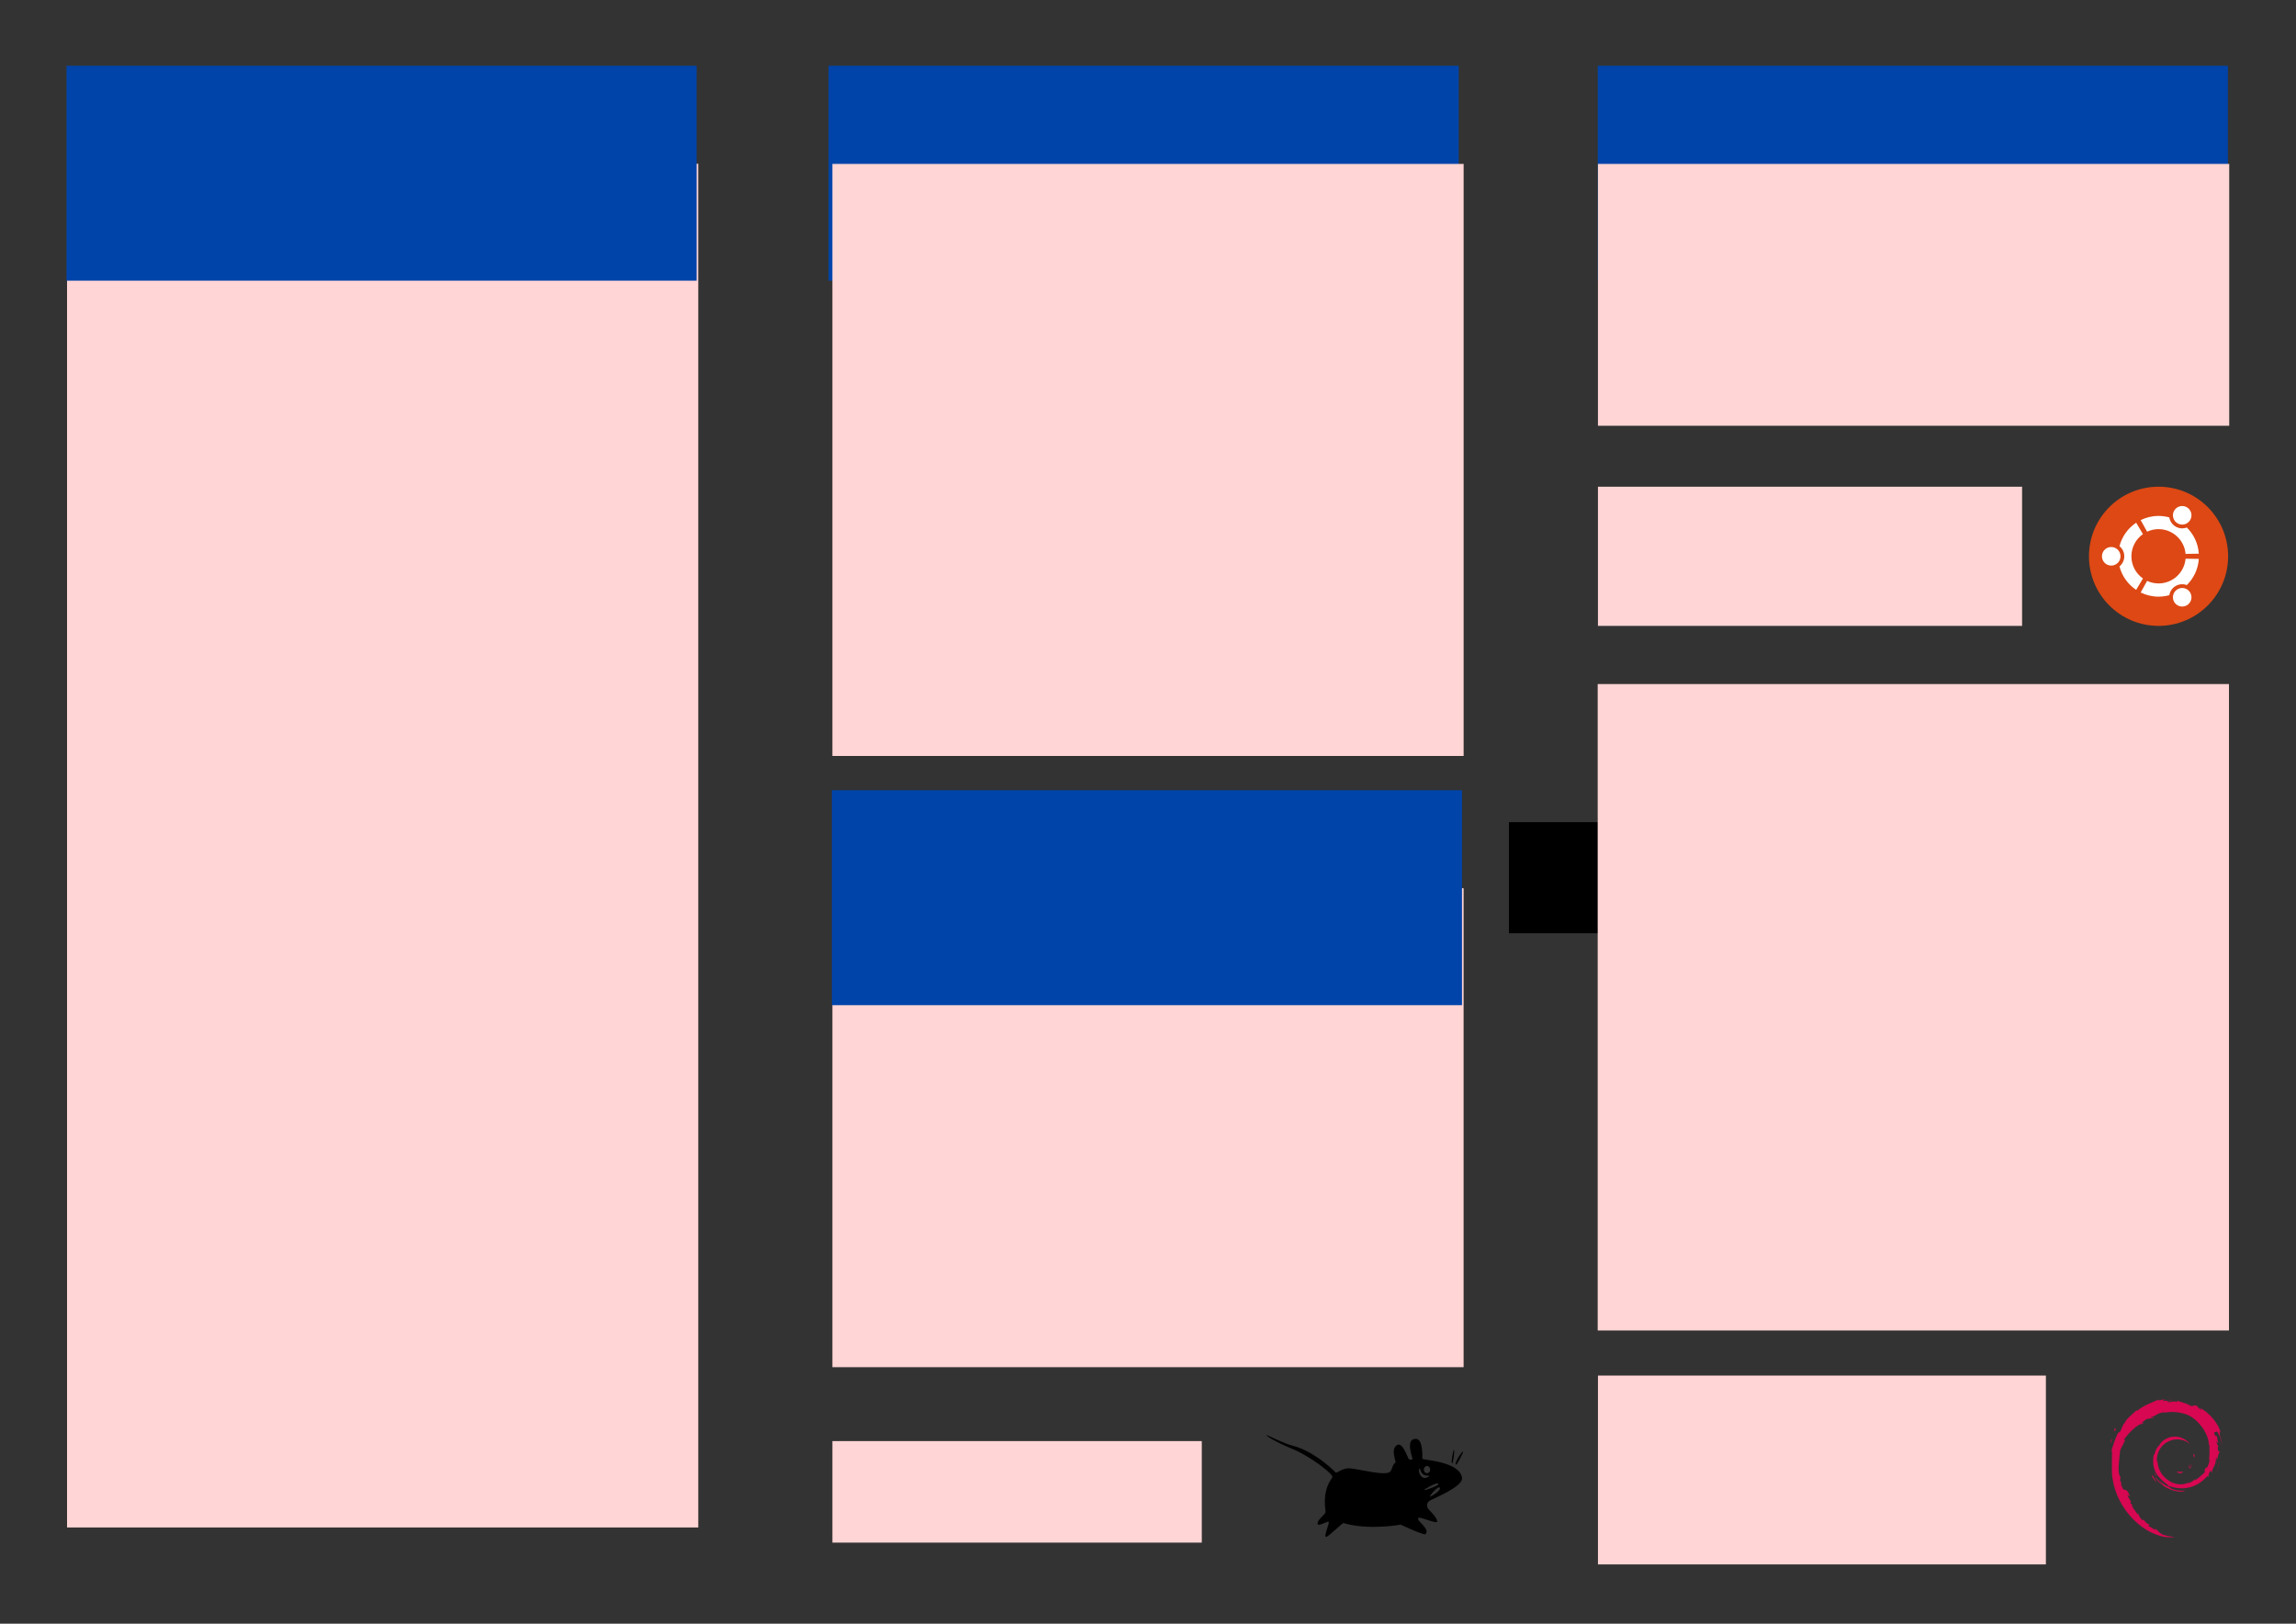 <?xml version="1.0" encoding="UTF-8" standalone="no"?>
<!-- Created with Inkscape (http://www.inkscape.org/) -->

<svg
   xmlns:i="http://ns.adobe.com/AdobeIllustrator/10.0/"
   xmlns:dc="http://purl.org/dc/elements/1.1/"
   xmlns:cc="http://creativecommons.org/ns#"
   xmlns:rdf="http://www.w3.org/1999/02/22-rdf-syntax-ns#"
   xmlns:svg="http://www.w3.org/2000/svg"
   xmlns="http://www.w3.org/2000/svg"
   xmlns:xlink="http://www.w3.org/1999/xlink"
   xmlns:sodipodi="http://sodipodi.sourceforge.net/DTD/sodipodi-0.dtd"
   xmlns:inkscape="http://www.inkscape.org/namespaces/inkscape"
   width="1052.362"
   height="744.094"
   id="svg2985"
   version="1.1"
   inkscape:version="0.91 r"
   sodipodi:docname="xubuntu_flyer_A4_page_2.svg"
   inkscape:export-filename="/home/knome/xubuntu_flyer_draft.png"
   inkscape:export-xdpi="90.042519"
   inkscape:export-ydpi="90.042519">
  <rect width="100%" height="100%" fill="#333333" stroke="none"/>
  <defs
     id="defs2987" />
  <sodipodi:namedview
     inkscape:document-units="mm"
     pagecolor="#ffffff"
     bordercolor="#666666"
     borderopacity="1.0"
     inkscape:pageopacity="1"
     inkscape:pageshadow="2"
     inkscape:zoom="0.86057727"
     inkscape:cx="564.21373"
     inkscape:cy="255.29045"
     inkscape:current-layer="layer1"
     id="namedview2989"
     showgrid="false"
     showguides="true"
     inkscape:guide-bbox="true"
     units="mm"
     inkscape:window-width="1367"
     inkscape:window-height="1139"
     inkscape:window-x="1991"
     inkscape:window-y="0"
     inkscape:window-maximized="0"
     inkscape:snap-global="true"
     inkscape:object-nodes="true"
     showborder="true"
     fit-margin-top="10"
     fit-margin-left="10"
     fit-margin-right="10"
     fit-margin-bottom="10">
    <inkscape:grid
       type="xygrid"
       id="grid2994"
       empspacing="1"
       visible="true"
       enabled="true"
       snapvisiblegridlinesonly="true"
       units="mm"
       spacingx="99mm"
       spacingy="210mm"
       empcolor="#ff0000"
       empopacity="0.471"
       originx="9.999mm"
       originy="230.589mm" />
    <inkscape:grid
       type="xygrid"
       id="grid2996"
       empspacing="1"
       visible="true"
       enabled="true"
       snapvisiblegridlinesonly="true"
       color="#00ffff"
       opacity="0.125"
       dotted="false"
       units="mm"
       spacingx="277mm"
       spacingy="190mm"
       originx="19.999mm"
       originy="240.589mm"
       empcolor="#ffa000"
       empopacity="0.471" />
    <inkscape:grid
       type="xygrid"
       id="grid3055"
       empspacing="5"
       visible="true"
       enabled="true"
       snapvisiblegridlinesonly="true"
       units="mm"
       originx="19.999mm"
       spacingx="3.55mm"
       spacingy="3.8mm"
       originy="240.589mm"
       dotted="true"
       color="#00d5ff"
       opacity="0.125"
       empcolor="#0058ff"
       empopacity="0.251" />
  </sodipodi:namedview>
  <g
     inkscape:groupmode="layer"
     id="layer3"
     inkscape:label="Text frames"
     style="display:none"
     transform="translate(35.431,-817.046)"
     sodipodi:insensitive="true">
    <path
       style="fill:#ffd5d5;fill-opacity:1;stroke:none;display:inline"
       d="m 346.094,1229.423 0,219.5 c 119.805,0 137.833,0 289.313,0 1.6e-4,-54.321 -3.6e-4,-165.179 -6.9e-4,-219.5 z"
       id="rect4257"
       inkscape:connector-curvature="0"
       sodipodi:nodetypes="ccccc" />
    <rect
       style="fill:#ffd5d5;fill-opacity:1;stroke:none;display:inline"
       id="rect4245"
       width="289.323"
       height="271.322"
       x="346.094"
       y="897.518"
       rx="0"
       ry="0" />
    <rect
       ry="0"
       rx="0"
       y="897.518"
       x="-4.699"
       height="624.962"
       width="289.323"
       id="rect3817"
       style="fill:#ffd5d5;fill-opacity:1;stroke:none;display:inline" />
    <path
       style="fill:#ffd5d5;fill-opacity:1;stroke:none;display:inline"
       d="m 696.981,897.518 0,50.69 289.344,0 0,-50.69 z m 0,49.188 0,70.812 289.344,0 0,-70.812 z"
       id="rect5623"
       inkscape:connector-curvature="0"
       sodipodi:nodetypes="cccccccccc" />
    <path
       style="fill:#ffd5d5;fill-opacity:1;stroke:none"
       d="m 346.094,1475.078 0,46.535 169.312,0 c 3e-5,-12.682 2e-5,-31.108 0,-46.535 z"
       id="rect4033"
       inkscape:connector-curvature="0"
       sodipodi:nodetypes="ccccc" />
    <path
       sodipodi:nodetypes="ccccc"
       inkscape:connector-curvature="0"
       id="path5428"
       d="m 696.988,1435.078 0,86.535 205.312,0 c 3e-5,-12.682 2e-5,-71.109 0,-86.535 z"
       style="fill:#ffd5d5;fill-opacity:1;stroke:none;display:inline" />
    <flowRoot
       xml:space="preserve"
       id="flowRoot3738"
       style="font-size:14px;text-align:center;line-height:125%;letter-spacing:0px;word-spacing:0px;text-anchor:middle;color:#000000;fill:#000000;fill-opacity:1;fill-rule:nonzero;stroke:none;stroke-width:1px;marker:none;visibility:visible;display:inline;overflow:visible;enable-background:accumulate"
       transform="translate(-70.862,781.18)"><flowRegion
         id="flowRegion3740"><rect
           id="rect3742"
           width="340"
           height="232"
           x="1098"
           y="344.479" /></flowRegion><flowPara
         id="flowPara3748" /></flowRoot>    <path
       sodipodi:nodetypes="ccccc"
       inkscape:connector-curvature="0"
       id="path4089"
       d="m 696.981,1040.088 0,63.779 194.404,0 c 0,-17.382 0,-42.636 0,-63.779 z"
       style="fill:#ffd5d5;fill-opacity:1;stroke:none;display:inline" />
    <path
       sodipodi:nodetypes="cccccccccc"
       inkscape:connector-curvature="0"
       id="path3788"
       d="m 696.866,1135.868 0,125.137 289.344,0 0,-125.137 z m 0,121.43 0,174.812 289.344,0 0,-174.812 z"
       style="fill:#ffd5d5;fill-opacity:1;stroke:none;display:inline" />
  </g>
  <g
     inkscape:label="CONTENT"
     inkscape:groupmode="layer"
     id="layer1"
     style="display:inline"
     transform="translate(35.431,-817.046)">
    <g
       inkscape:label="Layer 1"
       id="layer1-9"
       transform="translate(1090.536,-395.802)" />
    <flowRoot
       xml:space="preserve"
       style="color:#000000;font-size:14px;line-height:125%;text-align:center;letter-spacing:0px;word-spacing:0px;text-anchor:middle;display:inline;overflow:visible;visibility:visible;fill:#000000;fill-opacity:1;fill-rule:nonzero;stroke:none;stroke-width:1px;marker:none;enable-background:accumulate"
       id="flowRoot3819"
       transform="translate(0,-9.337)"><flowRegion
         id="flowRegion3821"><use
           x="0"
           y="0"
           xlink:href="#rect3817"
           id="use3823"
           width="1052.362"
           height="744.094"
           transform="translate(0,3.902)" /></flowRegion><flowPara
         style="font-style:normal;font-variant:normal;font-weight:normal;font-stretch:normal;font-size:13px;line-height:150%;font-family:'Open Sans';-inkscape-font-specification:'Open Sans';text-align:start;text-anchor:start;fill:#333333"
         id="flowPara3388">Xubuntu comes preinstalled with applications for the most common tasks performed by a desktop system.</flowPara><flowPara
         style="font-style:normal;font-variant:normal;font-weight:normal;font-stretch:normal;font-size:13px;line-height:150%;font-family:'Open Sans';-inkscape-font-specification:'Open Sans';text-align:start;text-anchor:start;fill:#333333"
         id="flowPara3396" /><flowPara
         style="font-style:normal;font-variant:normal;font-weight:normal;font-stretch:normal;font-size:13px;line-height:150%;font-family:'Open Sans';-inkscape-font-specification:'Open Sans';text-align:start;text-anchor:start;fill:#333333"
         id="flowPara3398">The applications and settings shipped by default are carefully selected, resulting in a seamless and stable system. Some of the default applications include:</flowPara><flowPara
         style="font-style:normal;font-variant:normal;font-weight:normal;font-stretch:normal;font-size:13px;line-height:150%;font-family:'Open Sans';-inkscape-font-specification:'Open Sans';text-align:start;text-anchor:start;fill:#333333"
         id="flowPara3827" /><flowPara
         style="font-style:normal;font-variant:normal;font-weight:normal;font-stretch:normal;font-size:13px;line-height:150%;font-family:'Open Sans';-inkscape-font-specification:'Open Sans';text-align:start;text-anchor:start;fill:#333333"
         id="flowPara3371"><flowSpan
   style="font-style:normal;font-variant:normal;font-weight:600;font-stretch:normal;font-size:13px;line-height:150%;font-family:'Open Sans';-inkscape-font-specification:'Open Sans Semi-Bold';text-align:start;writing-mode:lr-tb;text-anchor:start"
   id="flowSpan3839">Firefox® </flowSpan>for web browsing, <flowSpan
   style="font-style:normal;font-variant:normal;font-weight:600;font-stretch:normal;font-size:13px;line-height:150%;font-family:'Open Sans';-inkscape-font-specification:'Open Sans Semi-Bold';text-align:start;writing-mode:lr-tb;text-anchor:start"
   id="flowSpan3841">Thunderbird® </flowSpan>for email and <flowSpan
   style="font-style:normal;font-variant:normal;font-weight:600;font-stretch:normal;font-size:13px;line-height:150%;font-family:'Open Sans';-inkscape-font-specification:'Open Sans Semi-Bold';text-align:start;writing-mode:lr-tb;text-anchor:start"
   id="flowSpan3843">Pidgin </flowSpan>for instant messaging.</flowPara><flowPara
         style="font-style:normal;font-variant:normal;font-weight:normal;font-stretch:normal;font-size:13px;line-height:150%;font-family:'Open Sans';-inkscape-font-specification:'Open Sans';text-align:start;text-anchor:start;fill:#333333"
         id="flowPara3400"><flowSpan
           style="font-style:normal;font-variant:normal;font-weight:600;font-stretch:normal;font-size:13px;line-height:150%;font-family:'Open Sans';-inkscape-font-specification:'Open Sans Semi-Bold';text-align:start;writing-mode:lr-tb;text-anchor:start"
           id="flowSpan3373" /></flowPara><flowPara
         style="font-style:normal;font-variant:normal;font-weight:normal;font-stretch:normal;font-size:13px;line-height:150%;font-family:'Open Sans';-inkscape-font-specification:'Open Sans';text-align:start;text-anchor:start;fill:#333333"
         id="flowPara3405"><flowSpan
   style="font-style:normal;font-variant:normal;font-weight:600;font-stretch:normal;font-family:'Open Sans';-inkscape-font-specification:'Open Sans Semi-Bold'"
   id="flowSpan3461">LibreOffice Writer</flowSpan>for word processing and <flowSpan
   style="font-style:normal;font-variant:normal;font-weight:600;font-stretch:normal;font-family:'Open Sans';-inkscape-font-specification:'Open Sans Semi-Bold'"
   id="flowSpan3465"> LibreOffice Calc</flowSpan> for spreadsheets.</flowPara><flowPara
         style="font-style:normal;font-variant:normal;font-weight:normal;font-stretch:normal;font-size:13px;line-height:150%;font-family:'Open Sans';-inkscape-font-specification:'Open Sans';text-align:start;text-anchor:start;fill:#333333"
         id="flowPara3635" /><flowPara
         style="font-style:normal;font-variant:normal;font-weight:normal;font-stretch:normal;font-size:13px;line-height:150%;font-family:'Open Sans';-inkscape-font-specification:'Open Sans';text-align:start;text-anchor:start;fill:#333333"
         id="flowPara3637">Customizability is one of the strengths of Xubuntu. In addition to the deciding which applications to use, you can easily control many more aspects of the operating system and make it look and work as you like by using the <flowSpan
   style="font-style:normal;font-variant:normal;font-weight:600;font-stretch:normal;font-size:13px;line-height:150%;font-family:'Open Sans';-inkscape-font-specification:'Open Sans Semi-Bold';text-align:start;writing-mode:lr-tb;text-anchor:start"
   id="flowSpan3639">Settings Manager</flowSpan> shipped with Xubuntu. This flexibility also allows users to customize what services are loaded on startup and more so your session can be crafted to meet your requirements and make the most out of your hardware.</flowPara><flowPara
         style="font-style:normal;font-variant:normal;font-weight:normal;font-stretch:normal;font-size:13px;line-height:150%;font-family:'Open Sans';-inkscape-font-specification:'Open Sans';text-align:start;text-anchor:start;fill:#333333"
         id="flowPara3321" /><flowPara
         style="font-style:normal;font-variant:normal;font-weight:normal;font-stretch:normal;font-size:13px;line-height:150%;font-family:'Open Sans';-inkscape-font-specification:'Open Sans';text-align:start;text-anchor:start;fill:#333333"
         id="flowPara3323">Finally, Xubuntu partners with a project to develop and maintain a clean, elegant theme that evolves with each release to give users a fresh, modern look that they have come to expect from today’s operating systems.</flowPara></flowRoot>    <flowRoot
       style="font-size:40px;font-style:normal;font-variant:normal;font-weight:normal;font-stretch:normal;line-height:125%;letter-spacing:0px;word-spacing:0px;fill:#0044aa;fill-opacity:1;stroke:none;font-family:Fjalla One;-inkscape-font-specification:Sans"
       id="flowRoot5680"
       xml:space="preserve"
       transform="translate(-40.03,811.989)"><flowRegion
         id="flowRegion5682"><rect
           style="fill:#0044aa;fill-opacity:1"
           y="35.189"
           x="35.094"
           height="98.496"
           width="288.807"
           id="rect5684" /></flowRegion><flowPara
         style="font-size:18px;font-style:normal;font-variant:normal;font-weight:normal;font-stretch:normal;text-align:start;line-height:170%;text-anchor:start;fill:#0044aa;fill-opacity:1;font-family:Open Sans;-inkscape-font-specification:Open Sans"
         id="flowPara5692">What can I do with Xubuntu?</flowPara></flowRoot>    <flowRoot
       style="font-size:40px;font-style:normal;font-variant:normal;font-weight:normal;font-stretch:normal;line-height:125%;letter-spacing:0px;word-spacing:0px;fill:#0044aa;fill-opacity:1;stroke:none;font-family:Fjalla One;-inkscape-font-specification:Sans"
       id="flowRoot3932"
       xml:space="preserve"
       transform="translate(309.233,811.989)"><flowRegion
         id="flowRegion3934"><rect
           style="fill:#0044aa;fill-opacity:1"
           y="35.189"
           x="35.094"
           height="98.496"
           width="288.807"
           id="rect3936" /></flowRegion><flowPara
         style="font-size:18px;font-style:normal;font-variant:normal;font-weight:normal;font-stretch:normal;text-align:start;line-height:170%;text-anchor:start;fill:#0044aa;fill-opacity:1;font-family:Open Sans;-inkscape-font-specification:Open Sans"
         id="flowPara3944">In the Ubuntu ecosystem</flowPara></flowRoot>    <flowRoot
       xml:space="preserve"
       style="font-size:14px;text-align:start;line-height:125%;letter-spacing:0px;word-spacing:0px;text-anchor:start;color:#000000;fill:#333333;fill-opacity:1;fill-rule:nonzero;stroke:none;stroke-width:1px;marker:none;visibility:visible;display:inline;overflow:visible;enable-background:accumulate"
       id="flowRoot4259"
       transform="translate(-0.658,-10.159)"><flowRegion
         id="flowRegion4261"><use
           x="0"
           y="0"
           xlink:href="#rect4257"
           id="use4263"
           width="1052.362"
           height="744.094"
           transform="translate(0.658,4.814)" /></flowRegion><flowPara
         id="flowPara4265"
         style="font-size:13px;font-style:normal;font-variant:normal;font-weight:normal;font-stretch:normal;line-height:150%;font-family:Open Sans;-inkscape-font-specification:Open Sans">Xfce stands for “XForms Common Environment” and been polished by seventeen years of development. Xfce uses the Xfwm window manager, and has spawned several of its own projects, including: Xfce terminal (terminal emulator), Xfburn (CD and DVD burning program), Orage (calendar), Parole (media player) and Thunar (file manager).</flowPara><flowPara
         style="font-size:13px;font-style:normal;font-variant:normal;font-weight:normal;font-stretch:normal;line-height:150%;font-family:Open Sans;-inkscape-font-specification:Open Sans"
         id="flowPara4276" /><flowPara
         style="font-size:13px;font-style:normal;font-variant:normal;font-weight:normal;font-stretch:normal;line-height:150%;font-family:Open Sans;-inkscape-font-specification:Open Sans"
         id="flowPara4031">You can learn more about Xfce and their projects on the Xfce website at <flowSpan
   style="fill:#0044aa"
   id="flowSpan4019">xfce.org</flowSpan>.</flowPara></flowRoot>    <g
       style="display:inline"
       id="g4763"
       transform="matrix(0.139,0,0,0.139,539.819,1421.249)">
      <path
         d="m 686.011,438.943 c -3.353,-2.773 -29.647,38.712 -23.833,43.017 3.496,2.615 25.33,-41.539 23.833,-43.017 z"
         id="path13"
         style="fill:#000000;fill-opacity:1;fill-rule:evenodd;stroke:none"
         inkscape:export-filename="/home/knome/Stuff/xubuntu-mouse-draft-2.png"
         inkscape:export-xdpi="1026.8827"
         inkscape:export-ydpi="1026.8827"
         inkscape:connector-curvature="0" />
      <path
         d="m 655.785,433.131 c -1.659,-1.927 -10.465,42.78 -6.394,44.76 3.496,2.615 9.585,-42.434 6.394,-44.76 z"
         id="path18"
         style="fill:#000000;fill-opacity:1;fill-rule:evenodd;stroke:none"
         inkscape:export-filename="/home/knome/Stuff/xubuntu-mouse-draft-2.png"
         inkscape:export-xdpi="1026.8827"
         inkscape:export-ydpi="1026.8827"
         inkscape:connector-curvature="0" />
      <path
         style="fill:#000000;fill-opacity:1;fill-rule:evenodd;stroke:none"
         d="m 37.625,384.159 c -3.443,1.885 27.553,22.094 85.469,45.938 57.92,23.844 137.93,84.277 131.656,94.031 -18.812,26.497 -29.908,58.188 -22.25,112.469 1.381,9.555 -28.316,26.146 -26.156,40.562 1.806,10.97 33.193,-10.875 36.625,-6.562 2.1,7.741 -16.792,46.919 -9.156,49.719 5.585,1.66 54.679,-46.587 57.531,-45.781 80.962,24.476 186.304,5.994 188.344,5.219 -0.192,-0.425 75.802,35.726 82.406,31.406 16.66,-18.041 -31.573,-43.468 -23.531,-53.625 3.526,-5.317 58.748,19.964 61.469,13.062 3.959,-11.948 -25.642,-37.036 -30.094,-44.469 -3.872,-6.853 -4.712,-17.919 5.219,-24.844 9.935,-6.924 111.51,-45.776 107.25,-75.844 -7.365,-54.635 -128.821,-58.183 -130.781,-62.781 -0.922,-2.16 5.345,-78.127 -30.094,-64.094 -21.819,8.121 -4.005,56.523 -2.594,62.781 1.302,5.761 -9.708,5.154 -11.781,2.625 -4.629,-5.652 -19.912,-56.103 -37.938,-47.094 -25.281,13.939 -1.489,57.433 -6.531,58.844 -9.367,5.235 -8.836,18.021 -16.344,28.438 -12.381,17.744 -105.021,-8.311 -134.969,-10.125 -21.925,-1.295 -42.896,16.694 -44.875,14.406 -26.696,-26.734 -81.928,-73.287 -142.438,-88.75 C 90.129,410.481 39.65,383.82 37.625,384.159 z m 529.469,102.219 c 5.79,-10e-6 10.469,5.346 10.469,11.938 2e-5,6.592 -4.679,11.938 -10.469,11.938 -5.79,0 -10.5,-5.346 -10.5,-11.938 10e-6,-6.592 4.71,-11.938 10.5,-11.938 z m -23.531,7.25 c 4.456,19.234 11.41,25.363 32.281,24.75 -26.565,24.359 -42.709,-17.378 -32.281,-24.75 z M 601,543.909 c 1.087,0.041 1.924,0.289 2.469,0.812 10.465,3.793 -44.975,23.756 -45.344,20.938 -0.576,-2.012 32.368,-22.148 42.875,-21.75 z m 5.625,12.781 c 0.573,-0.044 1.077,0.032 1.5,0.25 9.878,9.815 -31.275,31.576 -30.812,30.812 -3.316,-2.004 20.72,-30.396 29.312,-31.062 z"
         id="path14"
         inkscape:connector-curvature="0" />
    </g>
    <flowRoot
       xml:space="preserve"
       style="font-size:14px;text-align:start;line-height:125%;letter-spacing:0px;word-spacing:0px;text-anchor:start;color:#000000;fill:#333333;fill-opacity:1;fill-rule:nonzero;stroke:none;stroke-width:1px;marker:none;visibility:visible;display:inline;overflow:visible;enable-background:accumulate"
       id="flowRoot4247"
       transform="translate(-0.658,-8.063)"><flowRegion
         id="flowRegion4249"><use
           x="0"
           y="0"
           xlink:href="#rect4245"
           id="use4251"
           width="1052.362"
           height="744.094"
           transform="translate(0.658,2.707)" /></flowRegion><flowPara
         style="font-size:13px;font-style:normal;font-variant:normal;font-weight:normal;font-stretch:normal;line-height:150%;font-family:Open Sans;-inkscape-font-specification:Open Sans"
         id="flowPara3311">Xubuntu is an officially recognized flavor of Ubuntu, featuring the Xfce Desktop Environment instead of Unity, and with a different selection of default applications and configuration. Xubuntu benefits from the broad hardware support in Ubuntu – most devices should &quot;just work&quot; when plugging them in.</flowPara><flowPara
         style="font-size:13px;font-style:normal;font-variant:normal;font-weight:normal;font-stretch:normal;line-height:150%;font-family:Open Sans;-inkscape-font-specification:Open Sans"
         id="flowPara3940" /><flowPara
         style="font-size:13px;font-style:normal;font-variant:normal;font-weight:normal;font-stretch:normal;line-height:150%;font-family:Open Sans;-inkscape-font-specification:Open Sans"
         id="flowPara3336">The Xubuntu desktop covers both ends of the usability spectrum: the default settings are carefully selected to produce unified and simple experience for the novice while allowing a full range of customizations for the advanced user.</flowPara></flowRoot>    <flowRoot
       xml:space="preserve"
       style="font-size:14px;text-align:center;line-height:125%;letter-spacing:0px;word-spacing:0px;text-anchor:middle;color:#000000;fill:#000000;fill-opacity:1;fill-rule:nonzero;stroke:none;stroke-width:1px;marker:none;visibility:visible;display:inline;overflow:visible;enable-background:accumulate"
       id="flowRoot4055"
       transform="translate(0,4.732)"><flowRegion
         id="flowRegion4057"><use
           x="0"
           y="0"
           xlink:href="#rect4033"
           id="use4059"
           width="1052.362"
           height="744.094"
           transform="translate(0,-2.357)" /></flowRegion><flowPara
         id="flowPara4061"
         style="font-size:10px;font-style:italic;font-variant:normal;font-weight:600;font-stretch:normal;text-align:start;line-height:150%;writing-mode:lr-tb;text-anchor:start;fill:#666666;font-family:Open Sans;-inkscape-font-specification:Open Sans Semi-Bold Italic">Lightweight and fast!</flowPara><flowPara
         style="font-size:11px;line-height:150%;fill:#666666"
         id="flowPara4069"><flowSpan
           style="font-size:10px;font-style:normal;font-variant:normal;font-weight:normal;font-stretch:normal;text-align:start;line-height:150%;text-anchor:start;fill:#666666;font-family:Open Sans;-inkscape-font-specification:Open Sans"
           id="flowSpan4071">The Xfce mascot is a mouse, which also inspired the Xubuntu logo</flowSpan></flowPara></flowRoot>    <g
       style="display:inline"
       id="g4231"
       transform="matrix(0.225,0,0,0.225,922.04,1040.087)">
      <path
         id="path4223"
         d="m 283.465,141.734 c 0,78.273 -63.457,141.73 -141.734,141.73 C 63.454,283.464 0,220.008 0,141.734 0,63.455 63.453,0 141.73,0 220.007,0 283.465,63.455 283.465,141.734 z"
         inkscape:connector-curvature="0"
         style="fill:#dd4814" />
      <path
         id="path4225"
         d="m 45.356,122.812 c -10.453,0 -18.923,8.47 -18.923,18.923 0,10.449 8.47,18.92 18.923,18.92 10.449,0 18.92,-8.471 18.92,-18.92 0,-10.454 -8.47,-18.923 -18.92,-18.923 z m 135.107,86.002 c -9.051,5.225 -12.149,16.793 -6.926,25.84 5.226,9.051 16.793,12.151 25.844,6.926 9.048,-5.224 12.148,-16.792 6.923,-25.842 -5.224,-9.047 -16.793,-12.148 -25.841,-6.924 z M 86.458,141.732 c 0,-18.701 9.293,-35.219 23.504,-45.221 L 96.128,73.338 c -16.56,11.064 -28.878,27.978 -33.995,47.788 5.977,4.872 9.796,12.291 9.796,20.608 0,8.315 -3.819,15.734 -9.797,20.605 5.116,19.812 17.435,36.726 33.995,47.789 l 13.835,-23.175 c -14.211,-10 -23.504,-26.517 -23.504,-45.221 z m 55.275,-55.275 c 28.877,0 52.564,22.141 55.047,50.373 l 26.968,-0.394 c -1.327,-20.844 -10.432,-39.562 -24.425,-53.319 -7.194,2.718 -15.505,2.306 -22.688,-1.842 -7.192,-4.152 -11.705,-11.156 -12.941,-18.757 -6.992,-1.935 -14.351,-2.99 -21.96,-2.99 -13.086,0 -25.449,3.072 -36.431,8.512 l 13.146,23.56 c 7.077,-3.293 14.963,-5.143 23.284,-5.143 z m 0,110.551 c -8.322,0 -16.207,-1.85 -23.285,-5.143 L 105.3,215.427 c 10.983,5.438 23.347,8.511 36.433,8.511 7.609,0 14.968,-1.055 21.961,-2.99 1.236,-7.601 5.75,-14.605 12.943,-18.76 7.183,-4.146 15.494,-4.558 22.688,-1.839 13.992,-13.758 23.097,-32.476 24.422,-53.32 l -26.968,-0.394 c -2.481,28.236 -26.169,50.373 -55.046,50.373 z M 180.46,74.649 c 9.05,5.227 20.619,2.126 25.842,-6.921 5.226,-9.051 2.128,-20.619 -6.923,-25.845 -9.049,-5.224 -20.617,-2.124 -25.843,6.927 -5.224,9.047 -2.124,20.616 6.924,25.839 z"
         inkscape:connector-curvature="0"
         style="fill:#ffffff" />
    </g>
    <flowRoot
       xml:space="preserve"
       id="flowRoot4808"
       style="font-size:14px;text-align:center;line-height:125%;letter-spacing:0px;word-spacing:0px;text-anchor:middle;color:#000000;fill:#000000;fill-opacity:1;fill-rule:nonzero;stroke:none;stroke-width:1px;marker:none;visibility:visible;display:inline;overflow:visible;enable-background:accumulate"><flowRegion
         id="flowRegion4810"><rect
           id="rect4812"
           width="319.612"
           height="50.912"
           x="656.195"
           y="1193.814" /></flowRegion><flowPara
         id="flowPara4814" /></flowRoot>    <flowRoot
       xml:space="preserve"
       style="font-size:14px;text-align:start;line-height:125%;letter-spacing:0px;word-spacing:0px;text-anchor:start;color:#000000;fill:#333333;fill-opacity:1;fill-rule:nonzero;stroke:none;stroke-width:1px;marker:none;visibility:visible;display:inline;overflow:visible;enable-background:accumulate"
       id="flowRoot5163"
       transform="translate(0,-4.547)"><flowRegion
         id="flowRegion5165" /><flowPara
         style="font-size:11px;font-style:normal;font-variant:normal;font-weight:normal;font-stretch:normal;text-align:start;line-height:150%;writing-mode:lr-tb;text-anchor:start;font-family:Open Sans;-inkscape-font-specification:Open Sans"
         id="flowPara5169" /></flowRoot>    <g
       style="overflow:visible"
       id="g5412"
       transform="matrix(0.588,0,0,0.588,932.07,1457.832)">
      <g
         i:rgbTrio="#4F008000FFFF"
         i:dimmedPercent="50"
         i:layer="yes"
         id="Layer_1">
        <g
           id="g5382">
          <path
             id="path5384"
             d="m 51.986,57.297 c -1.797,0.025 0.34,0.926 2.686,1.287 0.648,-0.506 1.236,-1.018 1.76,-1.516 -1.461,0.358 -2.948,0.366 -4.446,0.229"
             i:knockout="Off"
             inkscape:connector-curvature="0"
             style="fill:#d70751" />
          <path
             id="path5386"
             d="m 61.631,54.893 c 1.07,-1.477 1.85,-3.094 2.125,-4.766 -0.24,1.192 -0.887,2.221 -1.496,3.307 -3.359,2.115 -0.316,-1.256 -0.002,-2.537 -3.612,4.546 -0.496,2.726 -0.627,3.996"
             i:knockout="Off"
             inkscape:connector-curvature="0"
             style="fill:#d70751" />
          <path
             id="path5388"
             d="m 65.191,45.629 c 0.217,-3.236 -0.637,-2.213 -0.924,-0.978 0.335,0.174 0.6,2.281 0.924,0.978"
             i:knockout="Off"
             inkscape:connector-curvature="0"
             style="fill:#d70751" />
          <path
             id="path5390"
             d="m 45.172,1.399 c 0.959,0.172 2.072,0.304 1.916,0.533 1.049,-0.23 1.287,-0.442 -1.916,-0.533"
             i:knockout="Off"
             inkscape:connector-curvature="0"
             style="fill:#d70751" />
          <path
             id="path5392"
             d="M 47.088,1.932 46.41,2.072 47.041,2.016 47.088,1.932"
             i:knockout="Off"
             inkscape:connector-curvature="0"
             style="fill:#d70751" />
          <path
             id="path5394"
             d="m 76.992,46.856 c 0.107,2.906 -0.85,4.316 -1.713,6.812 l -1.553,0.776 c -1.271,2.468 0.123,1.567 -0.787,3.53 -1.984,1.764 -6.021,5.52 -7.313,5.863 -0.943,-0.021 0.639,-1.113 0.846,-1.541 -2.656,1.824 -2.131,2.738 -6.193,3.846 L 60.16,65.878 C 50.142,70.591 36.226,61.251 36.409,48.507 c -0.107,0.809 -0.304,0.607 -0.526,0.934 -0.517,-6.557 3.028,-13.143 9.007,-15.832 5.848,-2.895 12.704,-1.707 16.893,2.197 -2.301,-3.014 -6.881,-6.209 -12.309,-5.91 -5.317,0.084 -10.291,3.463 -11.951,7.131 -2.724,1.715 -3.04,6.611 -4.227,7.507 -1.597,11.737 3.004,16.808 10.787,22.773 1.225,0.826 0.345,0.951 0.511,1.58 -2.586,-1.211 -4.954,-3.039 -6.901,-5.277 1.033,1.512 2.148,2.982 3.589,4.137 -2.438,-0.826 -5.695,-5.908 -6.646,-6.115 4.203,7.525 17.052,13.197 23.78,10.383 -3.113,0.115 -7.068,0.064 -10.566,-1.229 -1.469,-0.756 -3.467,-2.322 -3.11,-2.615 9.182,3.43 18.667,2.598 26.612,-3.771 2.021,-1.574 4.229,-4.252 4.867,-4.289 -0.961,1.445 0.164,0.695 -0.574,1.971 2.014,-3.248 -0.875,-1.322 2.082,-5.609 l 1.092,1.504 c -0.406,-2.696 3.348,-5.97 2.967,-10.234 0.861,-1.304 0.961,1.403 0.047,4.403 1.268,-3.328 0.334,-3.863 0.66,-6.609 0.352,0.923 0.814,1.904 1.051,2.878 -0.826,-3.216 0.848,-5.416 1.262,-7.285 -0.408,-0.181 -1.275,1.422 -1.473,-2.377 0.029,-1.65 0.459,-0.865 0.625,-1.271 -0.324,-0.186 -1.174,-1.451 -1.691,-3.877 0.375,-0.57 1.002,1.478 1.512,1.562 -0.328,-1.929 -0.893,-3.4 -0.916,-4.88 -1.49,-3.114 -0.527,0.415 -1.736,-1.337 -1.586,-4.947 1.316,-1.148 1.512,-3.396 2.404,3.483 3.775,8.881 4.404,11.117 -0.48,-2.726 -1.256,-5.367 -2.203,-7.922 0.73,0.307 -1.176,-5.609 0.949,-1.691 C 83.519,18.706 76.074,10.902 69.225,7.24 70.063,8.007 71.121,8.97 70.741,9.121 67.335,7.093 67.934,6.935 67.446,6.078 64.671,4.949 64.489,6.169 62.651,6.08 57.421,3.306 56.413,3.601 51.6,1.863 l 0.219,1.023 c -3.465,-1.154 -4.037,0.438 -7.782,0.004 -0.228,-0.178 1.2,-0.644 2.375,-0.815 -3.35,0.442 -3.193,-0.66 -6.471,0.122 0.808,-0.567 1.662,-0.942 2.524,-1.424 -2.732,0.166 -6.522,1.59 -5.352,0.295 -4.456,1.988 -12.37,4.779 -16.811,8.943 l -0.14,-0.933 c -2.035,2.443 -8.874,7.296 -9.419,10.46 l -0.544,0.127 c -1.059,1.793 -1.744,3.825 -2.584,5.67 -1.385,2.36 -2.03,0.908 -1.833,1.278 -2.724,5.523 -4.077,10.164 -5.246,13.97 0.833,1.245 0.02,7.495 0.335,12.497 -1.368,24.704 17.338,48.69 37.785,54.228 2.997,1.072 7.454,1.031 11.245,1.141 -4.473,-1.279 -5.051,-0.678 -9.408,-2.197 -3.143,-1.48 -3.832,-3.17 -6.058,-5.102 l 0.881,1.557 c -4.366,-1.545 -2.539,-1.912 -6.091,-3.037 l 0.941,-1.229 C 28.751,98.334 26.418,96.056 25.78,94.795 l -1.548,0.061 c -1.86,-2.295 -2.851,-3.949 -2.779,-5.23 l -0.5,0.891 c -0.567,-0.973 -6.843,-8.607 -3.587,-6.83 -0.605,-0.553 -1.409,-0.9 -2.281,-2.484 l 0.663,-0.758 c -1.567,-2.016 -2.884,-4.6 -2.784,-5.461 0.836,1.129 1.416,1.34 1.99,1.533 -3.957,-9.818 -4.179,-0.541 -7.176,-9.994 L 8.412,66.472 C 7.926,65.74 7.631,64.945 7.24,64.165 l 0.276,-2.75 C 4.667,58.121 6.719,47.409 7.13,41.534 7.415,39.145 9.508,36.602 11.1,32.614 l -0.97,-0.167 c 1.854,-3.234 10.586,-12.988 14.63,-12.486 1.959,-2.461 -0.389,-0.009 -0.772,-0.629 4.303,-4.453 5.656,-3.146 8.56,-3.947 3.132,-1.859 -2.688,0.725 -1.203,-0.709 5.414,-1.383 3.837,-3.144 10.9,-3.846 0.745,0.424 -1.729,0.655 -2.35,1.205 4.511,-2.207 14.275,-1.705 20.617,1.225 7.359,3.439 15.627,13.605 15.953,23.17 l 0.371,0.1 c -0.188,3.802 0.582,8.199 -0.752,12.238 l 0.908,-1.912"
             i:knockout="Off"
             inkscape:connector-curvature="0"
             style="fill:#d70751" />
          <path
             id="path5396"
             d="m 32.372,59.764 -0.252,1.26 c 1.181,1.604 2.118,3.342 3.626,4.596 -1.085,-2.118 -1.891,-2.993 -3.374,-5.856"
             i:knockout="Off"
             inkscape:connector-curvature="0"
             style="fill:#d70751" />
          <path
             id="path5398"
             d="m 35.164,59.654 c -0.625,-0.691 -0.995,-1.523 -1.409,-2.352 0.396,1.457 1.207,2.709 1.962,3.982 l -0.553,-1.63"
             i:knockout="Off"
             inkscape:connector-curvature="0"
             style="fill:#d70751" />
          <path
             id="path5400"
             d="m 84.568,48.916 -0.264,0.662 c -0.484,3.438 -1.529,6.84 -3.131,9.994 1.77,-3.328 2.915,-6.968 3.395,-10.656"
             i:knockout="Off"
             inkscape:connector-curvature="0"
             style="fill:#d70751" />
          <path
             id="path5402"
             d="M 45.527,0.537 C 46.742,0.092 48.514,0.293 49.803,0 48.123,0.141 46.451,0.225 44.8,0.438 l 0.727,0.099"
             i:knockout="Off"
             inkscape:connector-curvature="0"
             style="fill:#d70751" />
          <path
             id="path5404"
             d="m 2.872,23.219 c 0.28,2.592 -1.95,3.598 0.494,1.889 1.31,-2.951 -0.512,-0.815 -0.494,-1.889"
             i:knockout="Off"
             inkscape:connector-curvature="0"
             style="fill:#d70751" />
          <path
             id="path5406"
             d="M 0,35.215 C 0.563,33.487 0.665,32.449 0.88,31.449 -0.676,33.438 0.164,33.862 0,35.215"
             i:knockout="Off"
             inkscape:connector-curvature="0"
             style="fill:#d70751" />
        </g>
      </g>
    </g>
    <flowRoot
       xml:space="preserve"
       style="font-size:14px;text-align:center;line-height:125%;letter-spacing:0px;word-spacing:0px;text-anchor:middle;color:#000000;fill:#000000;fill-opacity:1;fill-rule:nonzero;stroke:none;stroke-width:1px;marker:none;visibility:visible;display:inline;overflow:visible;enable-background:accumulate"
       id="flowRoot5479"
       transform="translate(0,12.357)"><flowRegion
         id="flowRegion5481"><use
           x="0"
           y="0"
           xlink:href="#path5428"
           id="use5483"
           width="1125.312"
           height="1597.479" /></flowRegion><flowPara
         style="font-size:10px;font-style:italic;font-variant:normal;font-weight:600;font-stretch:normal;text-align:start;line-height:150%;writing-mode:lr-tb;text-anchor:start;fill:#666666;font-family:Open Sans;-inkscape-font-specification:Open Sans Semi-Bold Italic"
         id="flowPara5485">Based on Debian and Linux</flowPara><flowPara
         id="flowPara5487"
         style="font-size:10px;font-style:normal;font-variant:normal;font-weight:normal;font-stretch:normal;text-align:start;line-height:150%;writing-mode:lr-tb;text-anchor:start;fill:#666666;font-family:Open Sans;-inkscape-font-specification:Open Sans">Ubuntu is based on Debian, a free operating system started in 1993.</flowPara><flowPara
         style="font-size:10px;font-style:normal;font-variant:normal;font-weight:normal;font-stretch:normal;text-align:start;line-height:150%;writing-mode:lr-tb;text-anchor:start;fill:#666666;font-family:Open Sans;-inkscape-font-specification:Open Sans"
         id="flowPara5489">In addition to Debian, the Linux kernel is an important part of the operating system.</flowPara></flowRoot>    <flowRoot
       transform="translate(310.763,1144.003)"
       xml:space="preserve"
       id="flowRoot3664"
       style="font-size:40px;font-style:normal;font-variant:normal;font-weight:normal;font-stretch:normal;line-height:125%;letter-spacing:0px;word-spacing:0px;fill:#0044aa;fill-opacity:1;stroke:none;font-family:Fjalla One;-inkscape-font-specification:Sans"><flowRegion
         id="flowRegion3666"><rect
           id="rect3668"
           width="288.807"
           height="98.496"
           x="35.094"
           y="35.189"
           style="fill:#0044aa;fill-opacity:1" /></flowRegion><flowPara
         id="flowPara3670"
         style="font-size:18px;font-style:normal;font-variant:normal;font-weight:normal;font-stretch:normal;text-align:start;line-height:170%;text-anchor:start;fill:#0044aa;fill-opacity:1;font-family:Open Sans;-inkscape-font-specification:Open Sans">What is Xfce?</flowPara></flowRoot>    <flowRoot
       transform="translate(661.811,811.989)"
       xml:space="preserve"
       id="flowRoot3672"
       style="font-size:40px;font-style:normal;font-variant:normal;font-weight:normal;font-stretch:normal;line-height:125%;letter-spacing:0px;word-spacing:0px;fill:#0044aa;fill-opacity:1;stroke:none;font-family:Fjalla One;-inkscape-font-specification:Sans"><flowRegion
         id="flowRegion3674"><rect
           id="rect3676"
           width="288.807"
           height="98.496"
           x="35.094"
           y="35.189"
           style="fill:#0044aa;fill-opacity:1" /></flowRegion><flowPara
         id="flowPara3678"
         style="font-size:18px;font-style:normal;font-variant:normal;font-weight:normal;font-stretch:normal;text-align:start;line-height:170%;text-anchor:start;fill:#0044aa;fill-opacity:1;font-family:Open Sans;-inkscape-font-specification:Open Sans">Software in Xubuntu</flowPara></flowRoot>    <flowRoot
       xml:space="preserve"
       style="font-size:14px;text-align:start;line-height:125%;letter-spacing:0px;word-spacing:0px;text-anchor:start;color:#000000;fill:#333333;fill-opacity:1;fill-rule:nonzero;stroke:none;stroke-width:1px;marker:none;visibility:visible;display:inline;overflow:visible;enable-background:accumulate"
       id="flowRoot3684"
       transform="translate(0,-5.358)"><flowRegion
         id="flowRegion3686"><use
           x="0"
           y="0"
           xlink:href="#rect5623"
           id="use3688"
           width="1125.312"
           height="1597.479" /></flowRegion><flowPara
         id="flowPara3702"
         style="font-size:13px;font-style:normal;font-variant:normal;font-weight:normal;font-stretch:normal;line-height:150%;font-family:Open Sans;-inkscape-font-specification:Open Sans">Like Ubuntu, Xubuntu uses the <flowSpan
   id="flowSpan3692"
   style="font-size:13px;font-style:normal;font-variant:normal;font-weight:600;font-stretch:normal;text-align:start;line-height:150%;writing-mode:lr-tb;text-anchor:start;font-family:Open Sans;-inkscape-font-specification:Open Sans Semi-Bold">Software Center</flowSpan> to search for and install new software, such as new games, productivity tools, themes, fonts and other accessories to customize your experience. Software updates are automatically handled by the <flowSpan
   id="flowSpan3694"
   style="font-size:13px;font-style:normal;font-variant:normal;font-weight:600;font-stretch:normal;text-align:start;line-height:150%;writing-mode:lr-tb;text-anchor:start;font-family:Open Sans;-inkscape-font-specification:Open Sans Semi-Bold">Software Updater</flowSpan>.</flowPara></flowRoot>    <flowRoot
       xml:space="preserve"
       style="font-size:14px;text-align:center;line-height:125%;letter-spacing:0px;word-spacing:0px;text-anchor:middle;color:#000000;fill:#000000;fill-opacity:1;fill-rule:nonzero;stroke:none;stroke-width:1px;marker:none;visibility:visible;display:inline;overflow:visible;enable-background:accumulate"
       id="flowRoot3778"
       transform="translate(0,-4.168)"><flowRegion
         id="flowRegion3780"><use
           x="0"
           y="0"
           xlink:href="#path4089"
           id="use3782"
           width="1125.312"
           height="1597.479"
           transform="translate(0,4.168)" /></flowRegion><flowPara
         style="font-size:10px;font-style:italic;font-variant:normal;font-weight:600;font-stretch:normal;text-align:start;line-height:150%;writing-mode:lr-tb;text-anchor:start;fill:#666666;font-family:Open Sans;-inkscape-font-specification:Open Sans Semi-Bold Italic"
         id="flowPara3784">What does the word Ubuntu mean?</flowPara><flowPara
         id="flowPara3786"
         style="font-size:10px;font-style:normal;font-variant:normal;font-weight:normal;font-stretch:normal;text-align:start;line-height:150%;text-anchor:start;fill:#666666;font-family:Open Sans;-inkscape-font-specification:Open Sans">The word Ubuntu is an ancient African term that can be roughly translated to &quot;humanity towards others&quot;</flowPara></flowRoot>    <flowRoot
       xml:space="preserve"
       style="font-size:14px;text-align:start;line-height:125%;letter-spacing:0px;word-spacing:0px;text-anchor:start;color:#000000;fill:#333333;fill-opacity:1;fill-rule:nonzero;stroke:none;stroke-width:1px;marker:none;visibility:visible;display:inline;overflow:visible;enable-background:accumulate"
       id="flowRoot3802"
       transform="translate(0,-10.696)"><flowRegion
         id="flowRegion3804"><use
           x="0"
           y="0"
           xlink:href="#path3788"
           id="use3806"
           width="1125.312"
           height="1597.479"
           transform="translate(0,5.353)" /></flowRegion><flowPara
         id="flowPara3808"
         style="font-size:13px;font-style:normal;font-variant:normal;font-weight:normal;font-stretch:normal;line-height:150%;font-family:Open Sans;-inkscape-font-specification:Open Sans">Programs from other desktop environments can be used with Xubuntu, it is designed to be flexible, and to allow the user choices. However, bringing in programs from GNOME or KDE introduces dependencies, which can slow down the Xubuntu experience, which has become known for being stable and speedy.</flowPara><flowPara
         style="font-size:13px;font-style:normal;font-variant:normal;font-weight:normal;font-stretch:normal;line-height:150%;font-family:Open Sans;-inkscape-font-specification:Open Sans"
         id="flowPara3828" /><flowPara
         style="font-size:13px;font-style:normal;font-variant:normal;font-weight:normal;font-stretch:normal;line-height:150%;font-family:Open Sans;-inkscape-font-specification:Open Sans"
         id="flowPara3826">While a lot of software is available from the Software Center, sometimes you might want to venture outside the usual. In this case, you can add more software sources, called repositories. Some software also offers downloadable “.deb” files for Ubuntu on their websites, these can almost always be used for Xubuntu too!</flowPara></flowRoot>  </g>
</svg>
